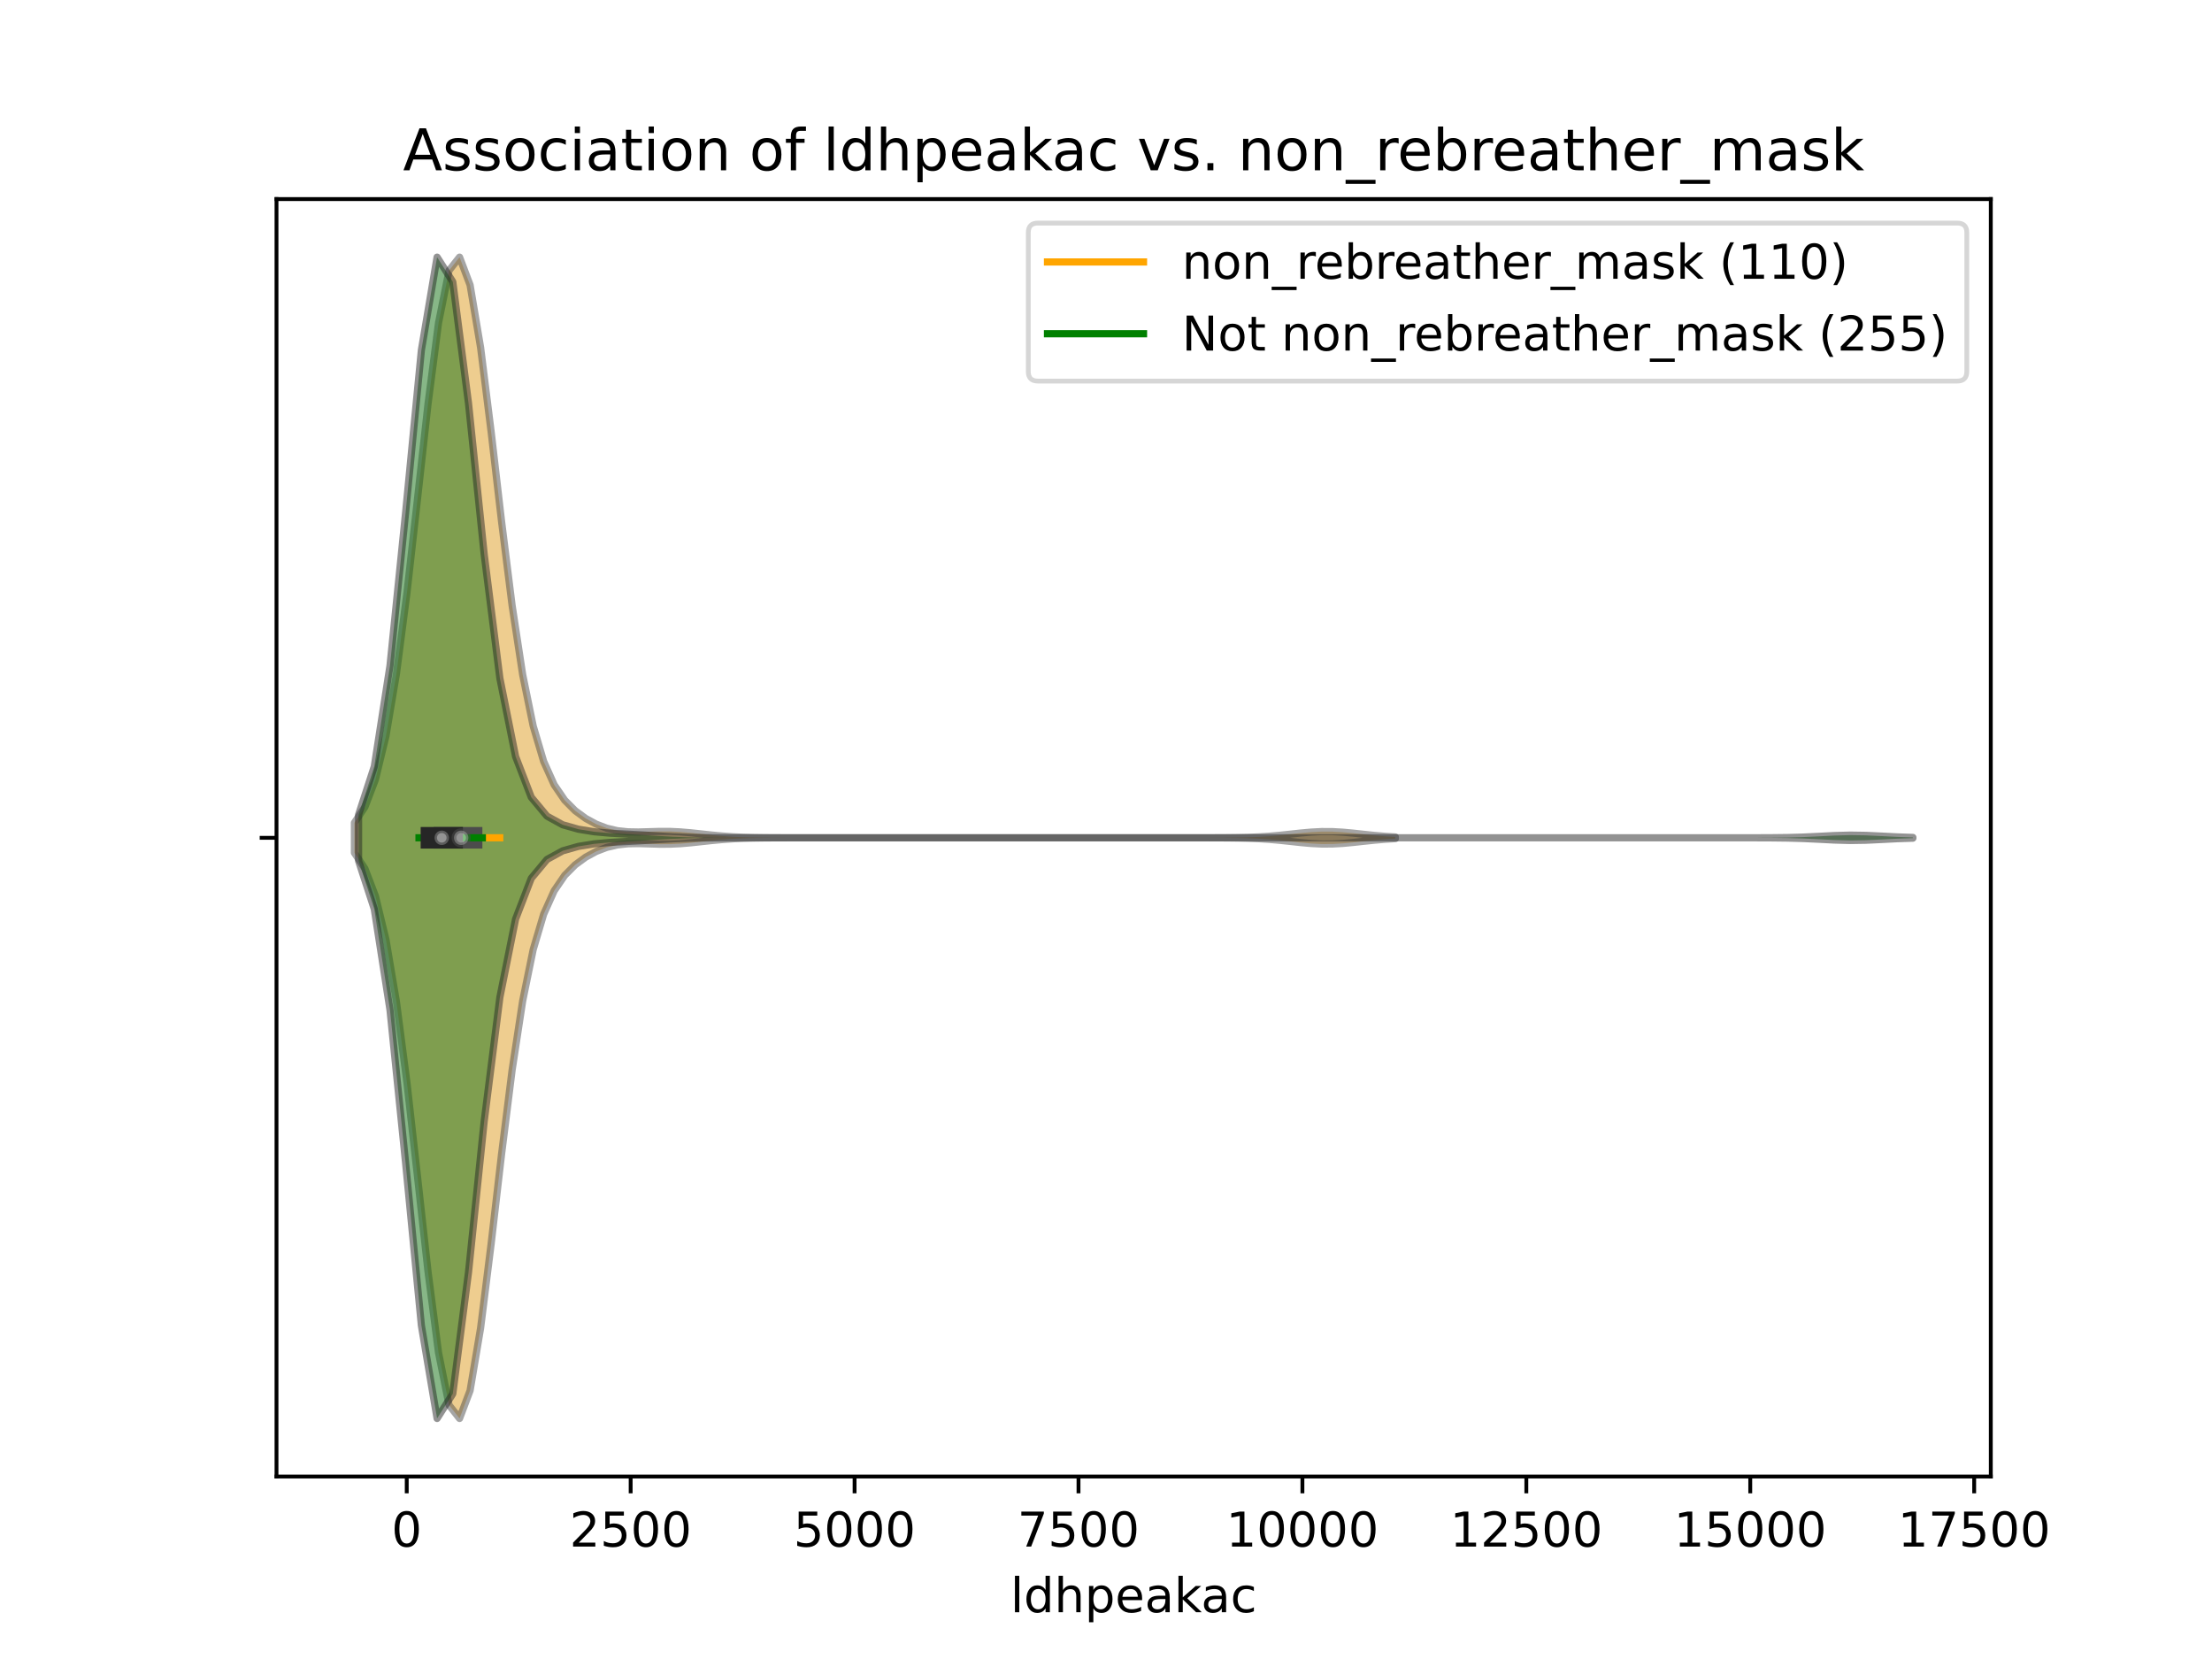 <?xml version="1.0" encoding="utf-8" standalone="no"?>
<!DOCTYPE svg PUBLIC "-//W3C//DTD SVG 1.1//EN"
  "http://www.w3.org/Graphics/SVG/1.1/DTD/svg11.dtd">
<!-- Created with matplotlib (https://matplotlib.org/) -->
<svg height="345.6pt" version="1.1" viewBox="0 0 460.8 345.6" width="460.8pt" xmlns="http://www.w3.org/2000/svg" xmlns:xlink="http://www.w3.org/1999/xlink">
 <defs>
  <style type="text/css">
*{stroke-linecap:butt;stroke-linejoin:round;}
  </style>
 </defs>
 <g id="figure_1">
  <g id="patch_1">
   <path d="M 0 345.6 
L 460.8 345.6 
L 460.8 0 
L 0 0 
z
" style="fill:#ffffff;"/>
  </g>
  <g id="axes_1">
   <g id="patch_2">
    <path d="M 57.6 307.584 
L 414.72 307.584 
L 414.72 41.472 
L 57.6 41.472 
z
" style="fill:#ffffff;"/>
   </g>
   <g id="PolyCollection_1">
    <defs>
     <path d="M 73.833 -167.94 
L 73.833 -174.204 
L 76.023 -177.495 
L 78.213 -183.221 
L 80.403 -192.288 
L 82.594 -205.308 
L 84.784 -222.168 
L 86.974 -241.667 
L 89.164 -261.44 
L 91.355 -278.342 
L 93.545 -289.252 
L 95.735 -292.032 
L 97.926 -286.227 
L 100.116 -273.214 
L 102.306 -255.707 
L 104.496 -236.873 
L 106.687 -219.432 
L 108.877 -205.081 
L 111.067 -194.374 
L 113.257 -186.98 
L 115.448 -182.107 
L 117.638 -178.903 
L 119.828 -176.701 
L 122.018 -175.099 
L 124.209 -173.91 
L 126.399 -173.072 
L 128.589 -172.557 
L 130.779 -172.319 
L 132.97 -172.28 
L 135.16 -172.341 
L 137.35 -172.405 
L 139.54 -172.402 
L 141.731 -172.301 
L 143.921 -172.113 
L 146.111 -171.878 
L 148.301 -171.641 
L 150.492 -171.438 
L 152.682 -171.286 
L 154.872 -171.186 
L 157.062 -171.128 
L 159.253 -171.097 
L 161.443 -171.082 
L 163.633 -171.076 
L 165.823 -171.073 
L 168.014 -171.072 
L 170.204 -171.072 
L 172.394 -171.072 
L 174.584 -171.072 
L 176.775 -171.072 
L 178.965 -171.072 
L 181.155 -171.072 
L 183.345 -171.072 
L 185.536 -171.072 
L 187.726 -171.072 
L 189.916 -171.072 
L 192.106 -171.072 
L 194.297 -171.072 
L 196.487 -171.072 
L 198.677 -171.072 
L 200.867 -171.072 
L 203.058 -171.072 
L 205.248 -171.072 
L 207.438 -171.072 
L 209.628 -171.072 
L 211.819 -171.072 
L 214.009 -171.072 
L 216.199 -171.072 
L 218.389 -171.072 
L 220.58 -171.072 
L 222.77 -171.072 
L 224.96 -171.072 
L 227.15 -171.072 
L 229.341 -171.072 
L 231.531 -171.072 
L 233.721 -171.072 
L 235.911 -171.072 
L 238.102 -171.072 
L 240.292 -171.072 
L 242.482 -171.072 
L 244.672 -171.072 
L 246.863 -171.072 
L 249.053 -171.073 
L 251.243 -171.075 
L 253.433 -171.08 
L 255.624 -171.092 
L 257.814 -171.119 
L 260.004 -171.171 
L 262.194 -171.261 
L 264.385 -171.401 
L 266.575 -171.593 
L 268.765 -171.825 
L 270.955 -172.063 
L 273.146 -172.26 
L 275.336 -172.37 
L 277.526 -172.364 
L 279.716 -172.243 
L 281.907 -172.04 
L 284.097 -171.8 
L 286.287 -171.571 
L 288.477 -171.384 
L 290.668 -171.249 
L 290.668 -170.895 
L 290.668 -170.895 
L 288.477 -170.76 
L 286.287 -170.573 
L 284.097 -170.344 
L 281.907 -170.104 
L 279.716 -169.901 
L 277.526 -169.78 
L 275.336 -169.774 
L 273.146 -169.884 
L 270.955 -170.081 
L 268.765 -170.319 
L 266.575 -170.551 
L 264.385 -170.743 
L 262.194 -170.883 
L 260.004 -170.973 
L 257.814 -171.025 
L 255.624 -171.052 
L 253.433 -171.064 
L 251.243 -171.069 
L 249.053 -171.071 
L 246.863 -171.072 
L 244.672 -171.072 
L 242.482 -171.072 
L 240.292 -171.072 
L 238.102 -171.072 
L 235.911 -171.072 
L 233.721 -171.072 
L 231.531 -171.072 
L 229.341 -171.072 
L 227.15 -171.072 
L 224.96 -171.072 
L 222.77 -171.072 
L 220.58 -171.072 
L 218.389 -171.072 
L 216.199 -171.072 
L 214.009 -171.072 
L 211.819 -171.072 
L 209.628 -171.072 
L 207.438 -171.072 
L 205.248 -171.072 
L 203.058 -171.072 
L 200.867 -171.072 
L 198.677 -171.072 
L 196.487 -171.072 
L 194.297 -171.072 
L 192.106 -171.072 
L 189.916 -171.072 
L 187.726 -171.072 
L 185.536 -171.072 
L 183.345 -171.072 
L 181.155 -171.072 
L 178.965 -171.072 
L 176.775 -171.072 
L 174.584 -171.072 
L 172.394 -171.072 
L 170.204 -171.072 
L 168.014 -171.072 
L 165.823 -171.071 
L 163.633 -171.068 
L 161.443 -171.062 
L 159.253 -171.047 
L 157.062 -171.016 
L 154.872 -170.958 
L 152.682 -170.858 
L 150.492 -170.706 
L 148.301 -170.503 
L 146.111 -170.266 
L 143.921 -170.031 
L 141.731 -169.843 
L 139.54 -169.742 
L 137.35 -169.739 
L 135.16 -169.803 
L 132.97 -169.864 
L 130.779 -169.825 
L 128.589 -169.587 
L 126.399 -169.072 
L 124.209 -168.234 
L 122.018 -167.045 
L 119.828 -165.443 
L 117.638 -163.241 
L 115.448 -160.037 
L 113.257 -155.164 
L 111.067 -147.77 
L 108.877 -137.063 
L 106.687 -122.712 
L 104.496 -105.271 
L 102.306 -86.437 
L 100.116 -68.93 
L 97.926 -55.917 
L 95.735 -50.112 
L 93.545 -52.892 
L 91.355 -63.802 
L 89.164 -80.704 
L 86.974 -100.477 
L 84.784 -119.976 
L 82.594 -136.836 
L 80.403 -149.856 
L 78.213 -158.923 
L 76.023 -164.649 
L 73.833 -167.94 
z
" id="m1b2e247b21" style="stroke:#4c4c4c;stroke-opacity:0.5;stroke-width:1.5;"/>
    </defs>
    <g clip-path="url(#p0b98eabe60)">
     <use style="fill:#df9c20;fill-opacity:0.5;stroke:#4c4c4c;stroke-opacity:0.5;stroke-width:1.5;" x="0" xlink:href="#m1b2e247b21" y="345.6"/>
    </g>
   </g>
   <g id="PolyCollection_2">
    <defs>
     <path d="M 74.7 -166.26 
L 74.7 -175.884 
L 77.97 -185.925 
L 81.241 -206.911 
L 84.511 -238.972 
L 87.782 -272.664 
L 91.053 -292.032 
L 94.323 -286.899 
L 97.594 -261.624 
L 100.864 -230.147 
L 104.135 -204.294 
L 107.405 -188.002 
L 110.676 -179.511 
L 113.947 -175.582 
L 117.217 -173.785 
L 120.488 -172.861 
L 123.758 -172.333 
L 127.029 -172.037 
L 130.3 -171.857 
L 133.57 -171.683 
L 136.841 -171.48 
L 140.111 -171.291 
L 143.382 -171.164 
L 146.652 -171.102 
L 149.923 -171.079 
L 153.194 -171.073 
L 156.464 -171.072 
L 159.735 -171.072 
L 163.005 -171.072 
L 166.276 -171.072 
L 169.547 -171.072 
L 172.817 -171.072 
L 176.088 -171.072 
L 179.358 -171.072 
L 182.629 -171.072 
L 185.899 -171.072 
L 189.17 -171.072 
L 192.441 -171.072 
L 195.711 -171.072 
L 198.982 -171.072 
L 202.252 -171.072 
L 205.523 -171.072 
L 208.794 -171.072 
L 212.064 -171.072 
L 215.335 -171.072 
L 218.605 -171.072 
L 221.876 -171.072 
L 225.146 -171.072 
L 228.417 -171.072 
L 231.688 -171.072 
L 234.958 -171.072 
L 238.229 -171.072 
L 241.499 -171.072 
L 244.77 -171.072 
L 248.041 -171.072 
L 251.311 -171.072 
L 254.582 -171.072 
L 257.852 -171.072 
L 261.123 -171.072 
L 264.393 -171.072 
L 267.664 -171.072 
L 270.935 -171.072 
L 274.205 -171.072 
L 277.476 -171.072 
L 280.746 -171.072 
L 284.017 -171.072 
L 287.287 -171.072 
L 290.558 -171.072 
L 293.829 -171.072 
L 297.099 -171.072 
L 300.37 -171.072 
L 303.64 -171.072 
L 306.911 -171.072 
L 310.182 -171.072 
L 313.452 -171.072 
L 316.723 -171.072 
L 319.993 -171.072 
L 323.264 -171.072 
L 326.534 -171.072 
L 329.805 -171.072 
L 333.076 -171.072 
L 336.346 -171.072 
L 339.617 -171.072 
L 342.887 -171.072 
L 346.158 -171.072 
L 349.429 -171.072 
L 352.699 -171.072 
L 355.97 -171.072 
L 359.24 -171.072 
L 362.511 -171.073 
L 365.781 -171.075 
L 369.052 -171.088 
L 372.323 -171.127 
L 375.593 -171.218 
L 378.864 -171.371 
L 382.134 -171.539 
L 385.405 -171.629 
L 388.676 -171.579 
L 391.946 -171.424 
L 395.217 -171.259 
L 398.487 -171.148 
L 398.487 -170.996 
L 398.487 -170.996 
L 395.217 -170.885 
L 391.946 -170.72 
L 388.676 -170.565 
L 385.405 -170.515 
L 382.134 -170.605 
L 378.864 -170.773 
L 375.593 -170.926 
L 372.323 -171.017 
L 369.052 -171.056 
L 365.781 -171.069 
L 362.511 -171.071 
L 359.24 -171.072 
L 355.97 -171.072 
L 352.699 -171.072 
L 349.429 -171.072 
L 346.158 -171.072 
L 342.887 -171.072 
L 339.617 -171.072 
L 336.346 -171.072 
L 333.076 -171.072 
L 329.805 -171.072 
L 326.534 -171.072 
L 323.264 -171.072 
L 319.993 -171.072 
L 316.723 -171.072 
L 313.452 -171.072 
L 310.182 -171.072 
L 306.911 -171.072 
L 303.64 -171.072 
L 300.37 -171.072 
L 297.099 -171.072 
L 293.829 -171.072 
L 290.558 -171.072 
L 287.287 -171.072 
L 284.017 -171.072 
L 280.746 -171.072 
L 277.476 -171.072 
L 274.205 -171.072 
L 270.935 -171.072 
L 267.664 -171.072 
L 264.393 -171.072 
L 261.123 -171.072 
L 257.852 -171.072 
L 254.582 -171.072 
L 251.311 -171.072 
L 248.041 -171.072 
L 244.77 -171.072 
L 241.499 -171.072 
L 238.229 -171.072 
L 234.958 -171.072 
L 231.688 -171.072 
L 228.417 -171.072 
L 225.146 -171.072 
L 221.876 -171.072 
L 218.605 -171.072 
L 215.335 -171.072 
L 212.064 -171.072 
L 208.794 -171.072 
L 205.523 -171.072 
L 202.252 -171.072 
L 198.982 -171.072 
L 195.711 -171.072 
L 192.441 -171.072 
L 189.17 -171.072 
L 185.899 -171.072 
L 182.629 -171.072 
L 179.358 -171.072 
L 176.088 -171.072 
L 172.817 -171.072 
L 169.547 -171.072 
L 166.276 -171.072 
L 163.005 -171.072 
L 159.735 -171.072 
L 156.464 -171.072 
L 153.194 -171.071 
L 149.923 -171.065 
L 146.652 -171.042 
L 143.382 -170.98 
L 140.111 -170.853 
L 136.841 -170.664 
L 133.57 -170.461 
L 130.3 -170.287 
L 127.029 -170.107 
L 123.758 -169.811 
L 120.488 -169.283 
L 117.217 -168.359 
L 113.947 -166.562 
L 110.676 -162.633 
L 107.405 -154.142 
L 104.135 -137.85 
L 100.864 -111.997 
L 97.594 -80.52 
L 94.323 -55.245 
L 91.053 -50.112 
L 87.782 -69.48 
L 84.511 -103.172 
L 81.241 -135.233 
L 77.97 -156.219 
L 74.7 -166.26 
z
" id="m5cef46828f" style="stroke:#262626;stroke-opacity:0.5;stroke-width:1.5;"/>
    </defs>
    <g clip-path="url(#p0b98eabe60)">
     <use style="fill:#107010;fill-opacity:0.5;stroke:#262626;stroke-opacity:0.5;stroke-width:1.5;" x="0" xlink:href="#m5cef46828f" y="345.6"/>
    </g>
   </g>
   <g id="matplotlib.axis_1">
    <g id="xtick_1">
     <g id="line2d_1">
      <defs>
       <path d="M 0 0 
L 0 3.5 
" id="mfc54722805" style="stroke:#000000;stroke-width:0.8;"/>
      </defs>
      <g>
       <use style="stroke:#000000;stroke-width:0.8;" x="84.731" xlink:href="#mfc54722805" y="307.584"/>
      </g>
     </g>
     <g id="text_1">
      <!-- 0 -->
      <defs>
       <path d="M 31.781 66.406 
Q 24.172 66.406 20.328 58.906 
Q 16.5 51.422 16.5 36.375 
Q 16.5 21.391 20.328 13.891 
Q 24.172 6.391 31.781 6.391 
Q 39.453 6.391 43.281 13.891 
Q 47.125 21.391 47.125 36.375 
Q 47.125 51.422 43.281 58.906 
Q 39.453 66.406 31.781 66.406 
z
M 31.781 74.219 
Q 44.047 74.219 50.516 64.516 
Q 56.984 54.828 56.984 36.375 
Q 56.984 17.969 50.516 8.266 
Q 44.047 -1.422 31.781 -1.422 
Q 19.531 -1.422 13.062 8.266 
Q 6.594 17.969 6.594 36.375 
Q 6.594 54.828 13.062 64.516 
Q 19.531 74.219 31.781 74.219 
z
" id="DejaVuSans-48"/>
      </defs>
      <g transform="translate(81.55 322.182)scale(0.1 -0.1)">
       <use xlink:href="#DejaVuSans-48"/>
      </g>
     </g>
    </g>
    <g id="xtick_2">
     <g id="line2d_2">
      <g>
       <use style="stroke:#000000;stroke-width:0.8;" x="131.378" xlink:href="#mfc54722805" y="307.584"/>
      </g>
     </g>
     <g id="text_2">
      <!-- 2500 -->
      <defs>
       <path d="M 19.188 8.297 
L 53.609 8.297 
L 53.609 0 
L 7.328 0 
L 7.328 8.297 
Q 12.938 14.109 22.625 23.891 
Q 32.328 33.688 34.812 36.531 
Q 39.547 41.844 41.422 45.531 
Q 43.312 49.219 43.312 52.781 
Q 43.312 58.594 39.234 62.25 
Q 35.156 65.922 28.609 65.922 
Q 23.969 65.922 18.812 64.312 
Q 13.672 62.703 7.812 59.422 
L 7.812 69.391 
Q 13.766 71.781 18.938 73 
Q 24.125 74.219 28.422 74.219 
Q 39.75 74.219 46.484 68.547 
Q 53.219 62.891 53.219 53.422 
Q 53.219 48.922 51.531 44.891 
Q 49.859 40.875 45.406 35.406 
Q 44.188 33.984 37.641 27.219 
Q 31.109 20.453 19.188 8.297 
z
" id="DejaVuSans-50"/>
       <path d="M 10.797 72.906 
L 49.516 72.906 
L 49.516 64.594 
L 19.828 64.594 
L 19.828 46.734 
Q 21.969 47.469 24.109 47.828 
Q 26.266 48.188 28.422 48.188 
Q 40.625 48.188 47.75 41.5 
Q 54.891 34.812 54.891 23.391 
Q 54.891 11.625 47.562 5.094 
Q 40.234 -1.422 26.906 -1.422 
Q 22.312 -1.422 17.547 -0.641 
Q 12.797 0.141 7.719 1.703 
L 7.719 11.625 
Q 12.109 9.234 16.797 8.062 
Q 21.484 6.891 26.703 6.891 
Q 35.156 6.891 40.078 11.328 
Q 45.016 15.766 45.016 23.391 
Q 45.016 31 40.078 35.438 
Q 35.156 39.891 26.703 39.891 
Q 22.75 39.891 18.812 39.016 
Q 14.891 38.141 10.797 36.281 
z
" id="DejaVuSans-53"/>
      </defs>
      <g transform="translate(118.653 322.182)scale(0.1 -0.1)">
       <use xlink:href="#DejaVuSans-50"/>
       <use x="63.623" xlink:href="#DejaVuSans-53"/>
       <use x="127.246" xlink:href="#DejaVuSans-48"/>
       <use x="190.869" xlink:href="#DejaVuSans-48"/>
      </g>
     </g>
    </g>
    <g id="xtick_3">
     <g id="line2d_3">
      <g>
       <use style="stroke:#000000;stroke-width:0.8;" x="178.024" xlink:href="#mfc54722805" y="307.584"/>
      </g>
     </g>
     <g id="text_3">
      <!-- 5000 -->
      <g transform="translate(165.299 322.182)scale(0.1 -0.1)">
       <use xlink:href="#DejaVuSans-53"/>
       <use x="63.623" xlink:href="#DejaVuSans-48"/>
       <use x="127.246" xlink:href="#DejaVuSans-48"/>
       <use x="190.869" xlink:href="#DejaVuSans-48"/>
      </g>
     </g>
    </g>
    <g id="xtick_4">
     <g id="line2d_4">
      <g>
       <use style="stroke:#000000;stroke-width:0.8;" x="224.671" xlink:href="#mfc54722805" y="307.584"/>
      </g>
     </g>
     <g id="text_4">
      <!-- 7500 -->
      <defs>
       <path d="M 8.203 72.906 
L 55.078 72.906 
L 55.078 68.703 
L 28.609 0 
L 18.312 0 
L 43.219 64.594 
L 8.203 64.594 
z
" id="DejaVuSans-55"/>
      </defs>
      <g transform="translate(211.946 322.182)scale(0.1 -0.1)">
       <use xlink:href="#DejaVuSans-55"/>
       <use x="63.623" xlink:href="#DejaVuSans-53"/>
       <use x="127.246" xlink:href="#DejaVuSans-48"/>
       <use x="190.869" xlink:href="#DejaVuSans-48"/>
      </g>
     </g>
    </g>
    <g id="xtick_5">
     <g id="line2d_5">
      <g>
       <use style="stroke:#000000;stroke-width:0.8;" x="271.317" xlink:href="#mfc54722805" y="307.584"/>
      </g>
     </g>
     <g id="text_5">
      <!-- 10000 -->
      <defs>
       <path d="M 12.406 8.297 
L 28.516 8.297 
L 28.516 63.922 
L 10.984 60.406 
L 10.984 69.391 
L 28.422 72.906 
L 38.281 72.906 
L 38.281 8.297 
L 54.391 8.297 
L 54.391 0 
L 12.406 0 
z
" id="DejaVuSans-49"/>
      </defs>
      <g transform="translate(255.411 322.182)scale(0.1 -0.1)">
       <use xlink:href="#DejaVuSans-49"/>
       <use x="63.623" xlink:href="#DejaVuSans-48"/>
       <use x="127.246" xlink:href="#DejaVuSans-48"/>
       <use x="190.869" xlink:href="#DejaVuSans-48"/>
       <use x="254.492" xlink:href="#DejaVuSans-48"/>
      </g>
     </g>
    </g>
    <g id="xtick_6">
     <g id="line2d_6">
      <g>
       <use style="stroke:#000000;stroke-width:0.8;" x="317.964" xlink:href="#mfc54722805" y="307.584"/>
      </g>
     </g>
     <g id="text_6">
      <!-- 12500 -->
      <g transform="translate(302.057 322.182)scale(0.1 -0.1)">
       <use xlink:href="#DejaVuSans-49"/>
       <use x="63.623" xlink:href="#DejaVuSans-50"/>
       <use x="127.246" xlink:href="#DejaVuSans-53"/>
       <use x="190.869" xlink:href="#DejaVuSans-48"/>
       <use x="254.492" xlink:href="#DejaVuSans-48"/>
      </g>
     </g>
    </g>
    <g id="xtick_7">
     <g id="line2d_7">
      <g>
       <use style="stroke:#000000;stroke-width:0.8;" x="364.61" xlink:href="#mfc54722805" y="307.584"/>
      </g>
     </g>
     <g id="text_7">
      <!-- 15000 -->
      <g transform="translate(348.704 322.182)scale(0.1 -0.1)">
       <use xlink:href="#DejaVuSans-49"/>
       <use x="63.623" xlink:href="#DejaVuSans-53"/>
       <use x="127.246" xlink:href="#DejaVuSans-48"/>
       <use x="190.869" xlink:href="#DejaVuSans-48"/>
       <use x="254.492" xlink:href="#DejaVuSans-48"/>
      </g>
     </g>
    </g>
    <g id="xtick_8">
     <g id="line2d_8">
      <g>
       <use style="stroke:#000000;stroke-width:0.8;" x="411.257" xlink:href="#mfc54722805" y="307.584"/>
      </g>
     </g>
     <g id="text_8">
      <!-- 17500 -->
      <g transform="translate(395.351 322.182)scale(0.1 -0.1)">
       <use xlink:href="#DejaVuSans-49"/>
       <use x="63.623" xlink:href="#DejaVuSans-55"/>
       <use x="127.246" xlink:href="#DejaVuSans-53"/>
       <use x="190.869" xlink:href="#DejaVuSans-48"/>
       <use x="254.492" xlink:href="#DejaVuSans-48"/>
      </g>
     </g>
    </g>
    <g id="text_9">
     <!-- ldhpeakac -->
     <defs>
      <path d="M 9.422 75.984 
L 18.406 75.984 
L 18.406 0 
L 9.422 0 
z
" id="DejaVuSans-108"/>
      <path d="M 45.406 46.391 
L 45.406 75.984 
L 54.391 75.984 
L 54.391 0 
L 45.406 0 
L 45.406 8.203 
Q 42.578 3.328 38.25 0.953 
Q 33.938 -1.422 27.875 -1.422 
Q 17.969 -1.422 11.734 6.484 
Q 5.516 14.406 5.516 27.297 
Q 5.516 40.188 11.734 48.094 
Q 17.969 56 27.875 56 
Q 33.938 56 38.25 53.625 
Q 42.578 51.266 45.406 46.391 
z
M 14.797 27.297 
Q 14.797 17.391 18.875 11.75 
Q 22.953 6.109 30.078 6.109 
Q 37.203 6.109 41.297 11.75 
Q 45.406 17.391 45.406 27.297 
Q 45.406 37.203 41.297 42.844 
Q 37.203 48.484 30.078 48.484 
Q 22.953 48.484 18.875 42.844 
Q 14.797 37.203 14.797 27.297 
z
" id="DejaVuSans-100"/>
      <path d="M 54.891 33.016 
L 54.891 0 
L 45.906 0 
L 45.906 32.719 
Q 45.906 40.484 42.875 44.328 
Q 39.844 48.188 33.797 48.188 
Q 26.516 48.188 22.312 43.547 
Q 18.109 38.922 18.109 30.906 
L 18.109 0 
L 9.078 0 
L 9.078 75.984 
L 18.109 75.984 
L 18.109 46.188 
Q 21.344 51.125 25.703 53.562 
Q 30.078 56 35.797 56 
Q 45.219 56 50.047 50.172 
Q 54.891 44.344 54.891 33.016 
z
" id="DejaVuSans-104"/>
      <path d="M 18.109 8.203 
L 18.109 -20.797 
L 9.078 -20.797 
L 9.078 54.688 
L 18.109 54.688 
L 18.109 46.391 
Q 20.953 51.266 25.266 53.625 
Q 29.594 56 35.594 56 
Q 45.562 56 51.781 48.094 
Q 58.016 40.188 58.016 27.297 
Q 58.016 14.406 51.781 6.484 
Q 45.562 -1.422 35.594 -1.422 
Q 29.594 -1.422 25.266 0.953 
Q 20.953 3.328 18.109 8.203 
z
M 48.688 27.297 
Q 48.688 37.203 44.609 42.844 
Q 40.531 48.484 33.406 48.484 
Q 26.266 48.484 22.188 42.844 
Q 18.109 37.203 18.109 27.297 
Q 18.109 17.391 22.188 11.75 
Q 26.266 6.109 33.406 6.109 
Q 40.531 6.109 44.609 11.75 
Q 48.688 17.391 48.688 27.297 
z
" id="DejaVuSans-112"/>
      <path d="M 56.203 29.594 
L 56.203 25.203 
L 14.891 25.203 
Q 15.484 15.922 20.484 11.062 
Q 25.484 6.203 34.422 6.203 
Q 39.594 6.203 44.453 7.469 
Q 49.312 8.734 54.109 11.281 
L 54.109 2.781 
Q 49.266 0.734 44.188 -0.344 
Q 39.109 -1.422 33.891 -1.422 
Q 20.797 -1.422 13.156 6.188 
Q 5.516 13.812 5.516 26.812 
Q 5.516 40.234 12.766 48.109 
Q 20.016 56 32.328 56 
Q 43.359 56 49.781 48.891 
Q 56.203 41.797 56.203 29.594 
z
M 47.219 32.234 
Q 47.125 39.594 43.094 43.984 
Q 39.062 48.391 32.422 48.391 
Q 24.906 48.391 20.391 44.141 
Q 15.875 39.891 15.188 32.172 
z
" id="DejaVuSans-101"/>
      <path d="M 34.281 27.484 
Q 23.391 27.484 19.188 25 
Q 14.984 22.516 14.984 16.5 
Q 14.984 11.719 18.141 8.906 
Q 21.297 6.109 26.703 6.109 
Q 34.188 6.109 38.703 11.406 
Q 43.219 16.703 43.219 25.484 
L 43.219 27.484 
z
M 52.203 31.203 
L 52.203 0 
L 43.219 0 
L 43.219 8.297 
Q 40.141 3.328 35.547 0.953 
Q 30.953 -1.422 24.312 -1.422 
Q 15.922 -1.422 10.953 3.297 
Q 6 8.016 6 15.922 
Q 6 25.141 12.172 29.828 
Q 18.359 34.516 30.609 34.516 
L 43.219 34.516 
L 43.219 35.406 
Q 43.219 41.609 39.141 45 
Q 35.062 48.391 27.688 48.391 
Q 23 48.391 18.547 47.266 
Q 14.109 46.141 10.016 43.891 
L 10.016 52.203 
Q 14.938 54.109 19.578 55.047 
Q 24.219 56 28.609 56 
Q 40.484 56 46.344 49.844 
Q 52.203 43.703 52.203 31.203 
z
" id="DejaVuSans-97"/>
      <path d="M 9.078 75.984 
L 18.109 75.984 
L 18.109 31.109 
L 44.922 54.688 
L 56.391 54.688 
L 27.391 29.109 
L 57.625 0 
L 45.906 0 
L 18.109 26.703 
L 18.109 0 
L 9.078 0 
z
" id="DejaVuSans-107"/>
      <path d="M 48.781 52.594 
L 48.781 44.188 
Q 44.969 46.297 41.141 47.344 
Q 37.312 48.391 33.406 48.391 
Q 24.656 48.391 19.812 42.844 
Q 14.984 37.312 14.984 27.297 
Q 14.984 17.281 19.812 11.734 
Q 24.656 6.203 33.406 6.203 
Q 37.312 6.203 41.141 7.25 
Q 44.969 8.297 48.781 10.406 
L 48.781 2.094 
Q 45.016 0.344 40.984 -0.531 
Q 36.969 -1.422 32.422 -1.422 
Q 20.062 -1.422 12.781 6.344 
Q 5.516 14.109 5.516 27.297 
Q 5.516 40.672 12.859 48.328 
Q 20.219 56 33.016 56 
Q 37.156 56 41.109 55.141 
Q 45.062 54.297 48.781 52.594 
z
" id="DejaVuSans-99"/>
     </defs>
     <g transform="translate(210.492 335.861)scale(0.1 -0.1)">
      <use xlink:href="#DejaVuSans-108"/>
      <use x="27.783" xlink:href="#DejaVuSans-100"/>
      <use x="91.26" xlink:href="#DejaVuSans-104"/>
      <use x="154.639" xlink:href="#DejaVuSans-112"/>
      <use x="218.115" xlink:href="#DejaVuSans-101"/>
      <use x="279.639" xlink:href="#DejaVuSans-97"/>
      <use x="340.918" xlink:href="#DejaVuSans-107"/>
      <use x="397.078" xlink:href="#DejaVuSans-97"/>
      <use x="458.357" xlink:href="#DejaVuSans-99"/>
     </g>
    </g>
   </g>
   <g id="matplotlib.axis_2">
    <g id="ytick_1">
     <g id="line2d_9">
      <defs>
       <path d="M 0 0 
L -3.5 0 
" id="mbc79994f4b" style="stroke:#000000;stroke-width:0.8;"/>
      </defs>
      <g>
       <use style="stroke:#000000;stroke-width:0.8;" x="57.6" xlink:href="#mbc79994f4b" y="174.528"/>
      </g>
     </g>
    </g>
   </g>
   <g id="line2d_10">
    <path clip-path="url(#p0b98eabe60)" d="M 88.183 174.528 
L 104.099 174.528 
" style="fill:none;stroke:#ffa500;stroke-linecap:square;stroke-width:1.5;"/>
   </g>
   <g id="line2d_11">
    <path clip-path="url(#p0b98eabe60)" d="M 92.582 174.528 
L 98.24 174.528 
" style="fill:none;stroke:#4c4c4c;stroke-linecap:square;stroke-width:4.5;"/>
   </g>
   <g id="line2d_12">
    <path clip-path="url(#p0b98eabe60)" d="M 87.287 174.528 
L 100.479 174.528 
" style="fill:none;stroke:#008000;stroke-linecap:square;stroke-width:1.5;"/>
   </g>
   <g id="line2d_13">
    <path clip-path="url(#p0b98eabe60)" d="M 89.881 174.528 
L 94.182 174.528 
" style="fill:none;stroke:#262626;stroke-linecap:square;stroke-width:4.5;"/>
   </g>
   <g id="patch_3">
    <path d="M 57.6 307.584 
L 57.6 41.472 
" style="fill:none;stroke:#000000;stroke-linecap:square;stroke-linejoin:miter;stroke-width:0.8;"/>
   </g>
   <g id="patch_4">
    <path d="M 414.72 307.584 
L 414.72 41.472 
" style="fill:none;stroke:#000000;stroke-linecap:square;stroke-linejoin:miter;stroke-width:0.8;"/>
   </g>
   <g id="patch_5">
    <path d="M 57.6 307.584 
L 414.72 307.584 
" style="fill:none;stroke:#000000;stroke-linecap:square;stroke-linejoin:miter;stroke-width:0.8;"/>
   </g>
   <g id="patch_6">
    <path d="M 57.6 41.472 
L 414.72 41.472 
" style="fill:none;stroke:#000000;stroke-linecap:square;stroke-linejoin:miter;stroke-width:0.8;"/>
   </g>
   <g id="PathCollection_1">
    <defs>
     <path d="M 0 1.5 
C 0.398 1.5 0.779 1.342 1.061 1.061 
C 1.342 0.779 1.5 0.398 1.5 0 
C 1.5 -0.398 1.342 -0.779 1.061 -1.061 
C 0.779 -1.342 0.398 -1.5 0 -1.5 
C -0.398 -1.5 -0.779 -1.342 -1.061 -1.061 
C -1.342 -0.779 -1.5 -0.398 -1.5 0 
C -1.5 0.398 -1.342 0.779 -1.061 1.061 
C -0.779 1.342 -0.398 1.5 0 1.5 
z
" id="m02dbb17217" style="stroke:#4c4c4c;stroke-opacity:0.5;"/>
    </defs>
    <g clip-path="url(#p0b98eabe60)">
     <use style="fill:#ffffff;fill-opacity:0.5;stroke:#4c4c4c;stroke-opacity:0.5;" x="96.075" xlink:href="#m02dbb17217" y="174.528"/>
    </g>
   </g>
   <g id="PathCollection_2">
    <defs>
     <path d="M 0 1.5 
C 0.398 1.5 0.779 1.342 1.061 1.061 
C 1.342 0.779 1.5 0.398 1.5 0 
C 1.5 -0.398 1.342 -0.779 1.061 -1.061 
C 0.779 -1.342 0.398 -1.5 0 -1.5 
C -0.398 -1.5 -0.779 -1.342 -1.061 -1.061 
C -1.342 -0.779 -1.5 -0.398 -1.5 0 
C -1.5 0.398 -1.342 0.779 -1.061 1.061 
C -0.779 1.342 -0.398 1.5 0 1.5 
z
" id="m7500cec438" style="stroke:#262626;stroke-opacity:0.5;"/>
    </defs>
    <g clip-path="url(#p0b98eabe60)">
     <use style="fill:#ffffff;fill-opacity:0.5;stroke:#262626;stroke-opacity:0.5;" x="92.026" xlink:href="#m7500cec438" y="174.528"/>
    </g>
   </g>
   <g id="text_10">
    <!-- Association of ldhpeakac vs. non_rebreather_mask -->
    <defs>
     <path d="M 34.188 63.188 
L 20.797 26.906 
L 47.609 26.906 
z
M 28.609 72.906 
L 39.797 72.906 
L 67.578 0 
L 57.328 0 
L 50.688 18.703 
L 17.828 18.703 
L 11.188 0 
L 0.781 0 
z
" id="DejaVuSans-65"/>
     <path d="M 44.281 53.078 
L 44.281 44.578 
Q 40.484 46.531 36.375 47.5 
Q 32.281 48.484 27.875 48.484 
Q 21.188 48.484 17.844 46.438 
Q 14.5 44.391 14.5 40.281 
Q 14.5 37.156 16.891 35.375 
Q 19.281 33.594 26.516 31.984 
L 29.594 31.297 
Q 39.156 29.25 43.188 25.516 
Q 47.219 21.781 47.219 15.094 
Q 47.219 7.469 41.188 3.016 
Q 35.156 -1.422 24.609 -1.422 
Q 20.219 -1.422 15.453 -0.562 
Q 10.688 0.297 5.422 2 
L 5.422 11.281 
Q 10.406 8.688 15.234 7.391 
Q 20.062 6.109 24.812 6.109 
Q 31.156 6.109 34.562 8.281 
Q 37.984 10.453 37.984 14.406 
Q 37.984 18.062 35.516 20.016 
Q 33.062 21.969 24.703 23.781 
L 21.578 24.516 
Q 13.234 26.266 9.516 29.906 
Q 5.812 33.547 5.812 39.891 
Q 5.812 47.609 11.281 51.797 
Q 16.75 56 26.812 56 
Q 31.781 56 36.172 55.266 
Q 40.578 54.547 44.281 53.078 
z
" id="DejaVuSans-115"/>
     <path d="M 30.609 48.391 
Q 23.391 48.391 19.188 42.75 
Q 14.984 37.109 14.984 27.297 
Q 14.984 17.484 19.156 11.844 
Q 23.344 6.203 30.609 6.203 
Q 37.797 6.203 41.984 11.859 
Q 46.188 17.531 46.188 27.297 
Q 46.188 37.016 41.984 42.703 
Q 37.797 48.391 30.609 48.391 
z
M 30.609 56 
Q 42.328 56 49.016 48.375 
Q 55.719 40.766 55.719 27.297 
Q 55.719 13.875 49.016 6.219 
Q 42.328 -1.422 30.609 -1.422 
Q 18.844 -1.422 12.172 6.219 
Q 5.516 13.875 5.516 27.297 
Q 5.516 40.766 12.172 48.375 
Q 18.844 56 30.609 56 
z
" id="DejaVuSans-111"/>
     <path d="M 9.422 54.688 
L 18.406 54.688 
L 18.406 0 
L 9.422 0 
z
M 9.422 75.984 
L 18.406 75.984 
L 18.406 64.594 
L 9.422 64.594 
z
" id="DejaVuSans-105"/>
     <path d="M 18.312 70.219 
L 18.312 54.688 
L 36.812 54.688 
L 36.812 47.703 
L 18.312 47.703 
L 18.312 18.016 
Q 18.312 11.328 20.141 9.422 
Q 21.969 7.516 27.594 7.516 
L 36.812 7.516 
L 36.812 0 
L 27.594 0 
Q 17.188 0 13.234 3.875 
Q 9.281 7.766 9.281 18.016 
L 9.281 47.703 
L 2.688 47.703 
L 2.688 54.688 
L 9.281 54.688 
L 9.281 70.219 
z
" id="DejaVuSans-116"/>
     <path d="M 54.891 33.016 
L 54.891 0 
L 45.906 0 
L 45.906 32.719 
Q 45.906 40.484 42.875 44.328 
Q 39.844 48.188 33.797 48.188 
Q 26.516 48.188 22.312 43.547 
Q 18.109 38.922 18.109 30.906 
L 18.109 0 
L 9.078 0 
L 9.078 54.688 
L 18.109 54.688 
L 18.109 46.188 
Q 21.344 51.125 25.703 53.562 
Q 30.078 56 35.797 56 
Q 45.219 56 50.047 50.172 
Q 54.891 44.344 54.891 33.016 
z
" id="DejaVuSans-110"/>
     <path id="DejaVuSans-32"/>
     <path d="M 37.109 75.984 
L 37.109 68.5 
L 28.516 68.5 
Q 23.688 68.5 21.797 66.547 
Q 19.922 64.594 19.922 59.516 
L 19.922 54.688 
L 34.719 54.688 
L 34.719 47.703 
L 19.922 47.703 
L 19.922 0 
L 10.891 0 
L 10.891 47.703 
L 2.297 47.703 
L 2.297 54.688 
L 10.891 54.688 
L 10.891 58.5 
Q 10.891 67.625 15.141 71.797 
Q 19.391 75.984 28.609 75.984 
z
" id="DejaVuSans-102"/>
     <path d="M 2.984 54.688 
L 12.5 54.688 
L 29.594 8.797 
L 46.688 54.688 
L 56.203 54.688 
L 35.688 0 
L 23.484 0 
z
" id="DejaVuSans-118"/>
     <path d="M 10.688 12.406 
L 21 12.406 
L 21 0 
L 10.688 0 
z
" id="DejaVuSans-46"/>
     <path d="M 50.984 -16.609 
L 50.984 -23.578 
L -0.984 -23.578 
L -0.984 -16.609 
z
" id="DejaVuSans-95"/>
     <path d="M 41.109 46.297 
Q 39.594 47.172 37.812 47.578 
Q 36.031 48 33.891 48 
Q 26.266 48 22.188 43.047 
Q 18.109 38.094 18.109 28.812 
L 18.109 0 
L 9.078 0 
L 9.078 54.688 
L 18.109 54.688 
L 18.109 46.188 
Q 20.953 51.172 25.484 53.578 
Q 30.031 56 36.531 56 
Q 37.453 56 38.578 55.875 
Q 39.703 55.766 41.062 55.516 
z
" id="DejaVuSans-114"/>
     <path d="M 48.688 27.297 
Q 48.688 37.203 44.609 42.844 
Q 40.531 48.484 33.406 48.484 
Q 26.266 48.484 22.188 42.844 
Q 18.109 37.203 18.109 27.297 
Q 18.109 17.391 22.188 11.75 
Q 26.266 6.109 33.406 6.109 
Q 40.531 6.109 44.609 11.75 
Q 48.688 17.391 48.688 27.297 
z
M 18.109 46.391 
Q 20.953 51.266 25.266 53.625 
Q 29.594 56 35.594 56 
Q 45.562 56 51.781 48.094 
Q 58.016 40.188 58.016 27.297 
Q 58.016 14.406 51.781 6.484 
Q 45.562 -1.422 35.594 -1.422 
Q 29.594 -1.422 25.266 0.953 
Q 20.953 3.328 18.109 8.203 
L 18.109 0 
L 9.078 0 
L 9.078 75.984 
L 18.109 75.984 
z
" id="DejaVuSans-98"/>
     <path d="M 52 44.188 
Q 55.375 50.25 60.062 53.125 
Q 64.75 56 71.094 56 
Q 79.641 56 84.281 50.016 
Q 88.922 44.047 88.922 33.016 
L 88.922 0 
L 79.891 0 
L 79.891 32.719 
Q 79.891 40.578 77.094 44.375 
Q 74.312 48.188 68.609 48.188 
Q 61.625 48.188 57.562 43.547 
Q 53.516 38.922 53.516 30.906 
L 53.516 0 
L 44.484 0 
L 44.484 32.719 
Q 44.484 40.625 41.703 44.406 
Q 38.922 48.188 33.109 48.188 
Q 26.219 48.188 22.156 43.531 
Q 18.109 38.875 18.109 30.906 
L 18.109 0 
L 9.078 0 
L 9.078 54.688 
L 18.109 54.688 
L 18.109 46.188 
Q 21.188 51.219 25.484 53.609 
Q 29.781 56 35.688 56 
Q 41.656 56 45.828 52.969 
Q 50 49.953 52 44.188 
z
" id="DejaVuSans-109"/>
    </defs>
    <g transform="translate(83.958 35.472)scale(0.12 -0.12)">
     <use xlink:href="#DejaVuSans-65"/>
     <use x="68.408" xlink:href="#DejaVuSans-115"/>
     <use x="120.508" xlink:href="#DejaVuSans-115"/>
     <use x="172.607" xlink:href="#DejaVuSans-111"/>
     <use x="233.789" xlink:href="#DejaVuSans-99"/>
     <use x="288.77" xlink:href="#DejaVuSans-105"/>
     <use x="316.553" xlink:href="#DejaVuSans-97"/>
     <use x="377.832" xlink:href="#DejaVuSans-116"/>
     <use x="417.041" xlink:href="#DejaVuSans-105"/>
     <use x="444.824" xlink:href="#DejaVuSans-111"/>
     <use x="506.006" xlink:href="#DejaVuSans-110"/>
     <use x="569.385" xlink:href="#DejaVuSans-32"/>
     <use x="601.172" xlink:href="#DejaVuSans-111"/>
     <use x="662.354" xlink:href="#DejaVuSans-102"/>
     <use x="697.559" xlink:href="#DejaVuSans-32"/>
     <use x="729.346" xlink:href="#DejaVuSans-108"/>
     <use x="757.129" xlink:href="#DejaVuSans-100"/>
     <use x="820.605" xlink:href="#DejaVuSans-104"/>
     <use x="883.984" xlink:href="#DejaVuSans-112"/>
     <use x="947.461" xlink:href="#DejaVuSans-101"/>
     <use x="1008.984" xlink:href="#DejaVuSans-97"/>
     <use x="1070.264" xlink:href="#DejaVuSans-107"/>
     <use x="1126.424" xlink:href="#DejaVuSans-97"/>
     <use x="1187.703" xlink:href="#DejaVuSans-99"/>
     <use x="1242.684" xlink:href="#DejaVuSans-32"/>
     <use x="1274.471" xlink:href="#DejaVuSans-118"/>
     <use x="1333.65" xlink:href="#DejaVuSans-115"/>
     <use x="1385.75" xlink:href="#DejaVuSans-46"/>
     <use x="1417.537" xlink:href="#DejaVuSans-32"/>
     <use x="1449.324" xlink:href="#DejaVuSans-110"/>
     <use x="1512.703" xlink:href="#DejaVuSans-111"/>
     <use x="1573.885" xlink:href="#DejaVuSans-110"/>
     <use x="1637.264" xlink:href="#DejaVuSans-95"/>
     <use x="1687.264" xlink:href="#DejaVuSans-114"/>
     <use x="1726.127" xlink:href="#DejaVuSans-101"/>
     <use x="1787.65" xlink:href="#DejaVuSans-98"/>
     <use x="1851.127" xlink:href="#DejaVuSans-114"/>
     <use x="1889.99" xlink:href="#DejaVuSans-101"/>
     <use x="1951.514" xlink:href="#DejaVuSans-97"/>
     <use x="2012.793" xlink:href="#DejaVuSans-116"/>
     <use x="2052.002" xlink:href="#DejaVuSans-104"/>
     <use x="2115.381" xlink:href="#DejaVuSans-101"/>
     <use x="2176.904" xlink:href="#DejaVuSans-114"/>
     <use x="2218.018" xlink:href="#DejaVuSans-95"/>
     <use x="2268.018" xlink:href="#DejaVuSans-109"/>
     <use x="2365.43" xlink:href="#DejaVuSans-97"/>
     <use x="2426.709" xlink:href="#DejaVuSans-115"/>
     <use x="2478.809" xlink:href="#DejaVuSans-107"/>
    </g>
   </g>
   <g id="legend_1">
    <g id="patch_7">
     <path d="M 216.214 79.385 
L 407.72 79.385 
Q 409.72 79.385 409.72 77.385 
L 409.72 48.472 
Q 409.72 46.472 407.72 46.472 
L 216.214 46.472 
Q 214.214 46.472 214.214 48.472 
L 214.214 77.385 
Q 214.214 79.385 216.214 79.385 
z
" style="fill:#ffffff;opacity:0.8;stroke:#cccccc;stroke-linejoin:miter;"/>
    </g>
    <g id="line2d_14">
     <path d="M 218.214 54.57 
L 238.214 54.57 
" style="fill:none;stroke:#ffa500;stroke-linecap:square;stroke-width:1.5;"/>
    </g>
    <g id="line2d_15"/>
    <g id="text_11">
     <!-- non_rebreather_mask (110) -->
     <defs>
      <path d="M 31 75.875 
Q 24.469 64.656 21.281 53.656 
Q 18.109 42.672 18.109 31.391 
Q 18.109 20.125 21.312 9.062 
Q 24.516 -2 31 -13.188 
L 23.188 -13.188 
Q 15.875 -1.703 12.234 9.375 
Q 8.594 20.453 8.594 31.391 
Q 8.594 42.281 12.203 53.312 
Q 15.828 64.359 23.188 75.875 
z
" id="DejaVuSans-40"/>
      <path d="M 8.016 75.875 
L 15.828 75.875 
Q 23.141 64.359 26.781 53.312 
Q 30.422 42.281 30.422 31.391 
Q 30.422 20.453 26.781 9.375 
Q 23.141 -1.703 15.828 -13.188 
L 8.016 -13.188 
Q 14.5 -2 17.703 9.062 
Q 20.906 20.125 20.906 31.391 
Q 20.906 42.672 17.703 53.656 
Q 14.5 64.656 8.016 75.875 
z
" id="DejaVuSans-41"/>
     </defs>
     <g transform="translate(246.214 58.07)scale(0.1 -0.1)">
      <use xlink:href="#DejaVuSans-110"/>
      <use x="63.379" xlink:href="#DejaVuSans-111"/>
      <use x="124.561" xlink:href="#DejaVuSans-110"/>
      <use x="187.939" xlink:href="#DejaVuSans-95"/>
      <use x="237.939" xlink:href="#DejaVuSans-114"/>
      <use x="276.803" xlink:href="#DejaVuSans-101"/>
      <use x="338.326" xlink:href="#DejaVuSans-98"/>
      <use x="401.803" xlink:href="#DejaVuSans-114"/>
      <use x="440.666" xlink:href="#DejaVuSans-101"/>
      <use x="502.189" xlink:href="#DejaVuSans-97"/>
      <use x="563.469" xlink:href="#DejaVuSans-116"/>
      <use x="602.678" xlink:href="#DejaVuSans-104"/>
      <use x="666.057" xlink:href="#DejaVuSans-101"/>
      <use x="727.58" xlink:href="#DejaVuSans-114"/>
      <use x="768.693" xlink:href="#DejaVuSans-95"/>
      <use x="818.693" xlink:href="#DejaVuSans-109"/>
      <use x="916.105" xlink:href="#DejaVuSans-97"/>
      <use x="977.385" xlink:href="#DejaVuSans-115"/>
      <use x="1029.484" xlink:href="#DejaVuSans-107"/>
      <use x="1087.395" xlink:href="#DejaVuSans-32"/>
      <use x="1119.182" xlink:href="#DejaVuSans-40"/>
      <use x="1158.195" xlink:href="#DejaVuSans-49"/>
      <use x="1221.818" xlink:href="#DejaVuSans-49"/>
      <use x="1285.441" xlink:href="#DejaVuSans-48"/>
      <use x="1349.064" xlink:href="#DejaVuSans-41"/>
     </g>
    </g>
    <g id="line2d_16">
     <path d="M 218.214 69.527 
L 238.214 69.527 
" style="fill:none;stroke:#008000;stroke-linecap:square;stroke-width:1.5;"/>
    </g>
    <g id="line2d_17"/>
    <g id="text_12">
     <!-- Not non_rebreather_mask (255) -->
     <defs>
      <path d="M 9.812 72.906 
L 23.094 72.906 
L 55.422 11.922 
L 55.422 72.906 
L 64.984 72.906 
L 64.984 0 
L 51.703 0 
L 19.391 60.984 
L 19.391 0 
L 9.812 0 
z
" id="DejaVuSans-78"/>
     </defs>
     <g transform="translate(246.214 73.027)scale(0.1 -0.1)">
      <use xlink:href="#DejaVuSans-78"/>
      <use x="74.805" xlink:href="#DejaVuSans-111"/>
      <use x="135.986" xlink:href="#DejaVuSans-116"/>
      <use x="175.195" xlink:href="#DejaVuSans-32"/>
      <use x="206.982" xlink:href="#DejaVuSans-110"/>
      <use x="270.361" xlink:href="#DejaVuSans-111"/>
      <use x="331.543" xlink:href="#DejaVuSans-110"/>
      <use x="394.922" xlink:href="#DejaVuSans-95"/>
      <use x="444.922" xlink:href="#DejaVuSans-114"/>
      <use x="483.785" xlink:href="#DejaVuSans-101"/>
      <use x="545.309" xlink:href="#DejaVuSans-98"/>
      <use x="608.785" xlink:href="#DejaVuSans-114"/>
      <use x="647.648" xlink:href="#DejaVuSans-101"/>
      <use x="709.172" xlink:href="#DejaVuSans-97"/>
      <use x="770.451" xlink:href="#DejaVuSans-116"/>
      <use x="809.66" xlink:href="#DejaVuSans-104"/>
      <use x="873.039" xlink:href="#DejaVuSans-101"/>
      <use x="934.562" xlink:href="#DejaVuSans-114"/>
      <use x="975.676" xlink:href="#DejaVuSans-95"/>
      <use x="1025.676" xlink:href="#DejaVuSans-109"/>
      <use x="1123.088" xlink:href="#DejaVuSans-97"/>
      <use x="1184.367" xlink:href="#DejaVuSans-115"/>
      <use x="1236.467" xlink:href="#DejaVuSans-107"/>
      <use x="1294.377" xlink:href="#DejaVuSans-32"/>
      <use x="1326.164" xlink:href="#DejaVuSans-40"/>
      <use x="1365.178" xlink:href="#DejaVuSans-50"/>
      <use x="1428.801" xlink:href="#DejaVuSans-53"/>
      <use x="1492.424" xlink:href="#DejaVuSans-53"/>
      <use x="1556.047" xlink:href="#DejaVuSans-41"/>
     </g>
    </g>
   </g>
  </g>
 </g>
 <defs>
  <clipPath id="p0b98eabe60">
   <rect height="266.112" width="357.12" x="57.6" y="41.472"/>
  </clipPath>
 </defs>
</svg>
